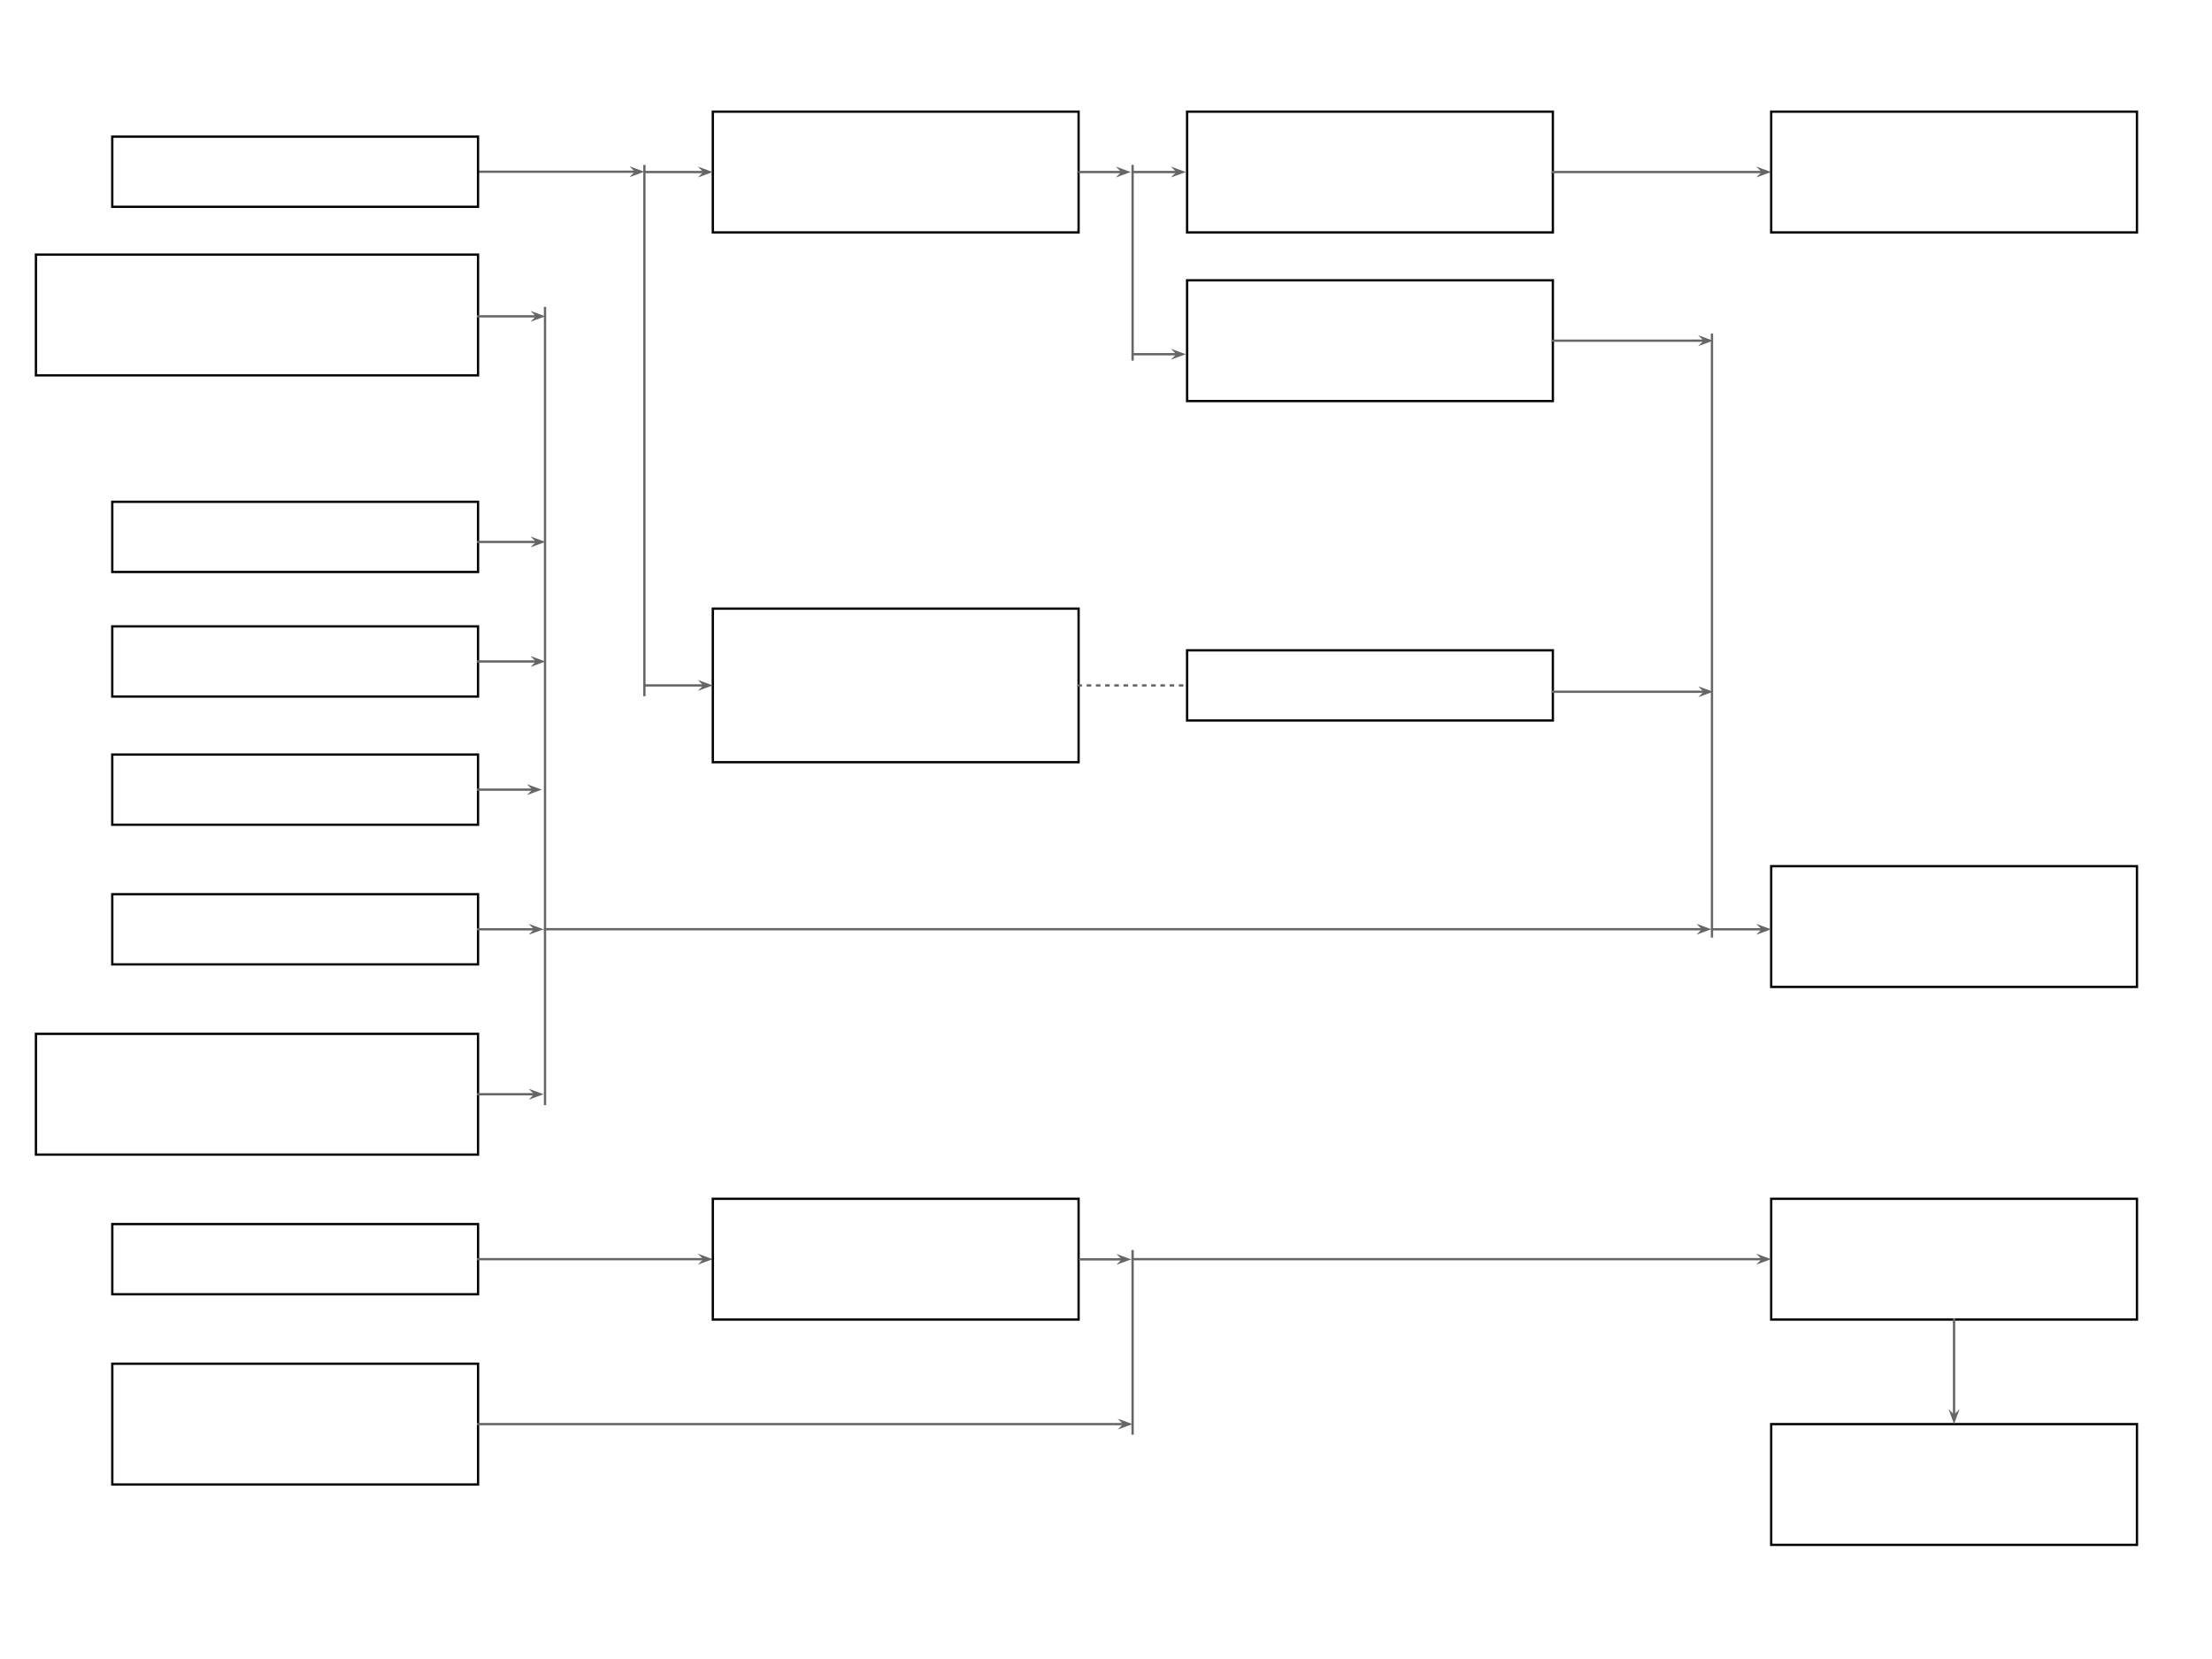 <?xml version="1.0" standalone="yes"?>

<svg version="1.1" viewBox="0.0 0.0 960.0 720.0" fill="none" stroke="none" stroke-linecap="square" stroke-miterlimit="10" xmlns="http://www.w3.org/2000/svg" xmlns:xlink="http://www.w3.org/1999/xlink">
	<g>
		<path stroke="#000000" d="m309.362 48.454l158.74 0l0 52.409l-158.74 0z"></path>
		<path stroke="#000000" d="m515.194 48.454l158.74 0l0 52.409l-158.74 0z"></path>
		<path stroke="#000000" d="m515.194 121.648l158.74 0l0 52.409l-158.74 0z"></path>
		<path stroke="#000000" d="m309.362 264.142l158.74 0l0 66.646l-158.74 0z"></path>
		<path stroke="#000000" d="m15.591 110.499l191.874 0l0 52.409l-191.874 0z"></path>
		<path stroke="#000000" d="m48.727 217.777l158.74 0l0 30.457l-158.74 0z"></path>
		<path stroke="#000000" d="m768.69 618.058l158.74 0l0 52.409l-158.74 0z"></path>
		<path stroke="#000000" d="m48.722 271.843l158.74 0l0 30.457l-158.74 0z"></path>
		<path stroke="#000000" d="m48.722 327.475l158.74 0l0 30.457l-158.74 0z"></path>
		<path stroke="#000000" d="m48.727 388.081l158.74 0l0 30.457l-158.74 0z"></path>
		<path stroke="#000000" d="m768.69 375.917l158.74 0l0 52.409l-158.74 0z"></path>
		<path stroke="#666666" d="m236.533 133.713l0 345.417"></path>
		<path stroke="#666666" d="m207.462 287.071l25.833 0"></path>
		<path stroke="#666666" d="m233.295 287.071l-1.125 1.125l3.09 -1.125l-3.09 -1.125z"></path>
		<path stroke="#666666" d="m207.462 342.703l24.289 0"></path>
		<path stroke="#666666" d="m231.751 342.703l-1.125 1.125l3.09 -1.125l-3.09 -1.125z"></path>
		<path stroke="#666666" d="m207.467 403.31l25.045 0"></path>
		<path stroke="#666666" d="m232.513 403.31l-1.125 1.125l3.09 -1.125l-3.09 -1.125z"></path>
		<path stroke="#666666" d="m236.533 403.276l502.778 0"></path>
		<path stroke="#666666" d="m739.31 403.276l-1.125 1.125l3.09 -1.125l-3.09 -1.125z"></path>
		<path stroke="#000000" d="m15.591 448.688l191.874 0l0 52.409l-191.874 0z"></path>
		<path stroke="#666666" d="m207.478 235.202l25.833 0"></path>
		<path stroke="#666666" d="m233.31 235.202l-1.125 1.125l3.09 -1.125l-3.09 -1.125z"></path>
		<path stroke="#666666" d="m207.467 474.892l25.045 0"></path>
		<path stroke="#666666" d="m232.513 474.892l-1.125 1.125l3.09 -1.125l-3.09 -1.125z"></path>
		<path stroke="#000000" d="m515.194 282.236l158.74 0l0 30.457l-158.74 0z"></path>
		<path stroke="#666666" stroke-dasharray="1.0,3.0" d="m468.102 297.465l47.339 0"></path>
		<path stroke="#666666" d="m207.478 74.528l68.762 0"></path>
		<path stroke="#666666" d="m276.24 74.528l-1.125 1.125l3.09 -1.125l-3.09 -1.125z"></path>
		<path stroke="#666666" d="m279.667 72.076l0 229.575"></path>
		<path stroke="#666666" d="m280.102 297.465l25.833 0"></path>
		<path stroke="#666666" d="m305.935 297.465l-1.125 1.125l3.09 -1.125l-3.09 -1.125z"></path>
		<path stroke="#666666" d="m280.102 74.659l25.833 0"></path>
		<path stroke="#666666" d="m305.935 74.659l-1.125 1.125l3.09 -1.125l-3.09 -1.125z"></path>
		<path stroke="#666666" d="m207.462 137.283l25.833 0"></path>
		<path stroke="#666666" d="m233.295 137.283l-1.125 1.125l3.09 -1.125l-3.09 -1.125z"></path>
		<path stroke="#666666" d="m468.428 74.659l18.904 0"></path>
		<path stroke="#666666" d="m487.331 74.659l-1.125 1.125l3.09 -1.125l-3.09 -1.125z"></path>
		<path stroke="#666666" d="m491.541 72.039l0 83.969"></path>
		<path stroke="#666666" d="m492.323 74.659l18.904 0"></path>
		<path stroke="#666666" d="m511.226 74.659l-1.125 1.125l3.09 -1.125l-3.09 -1.125z"></path>
		<path stroke="#666666" d="m492.323 153.73l18.904 0"></path>
		<path stroke="#666666" d="m511.226 153.73l-1.125 1.125l3.09 -1.125l-3.09 -1.125z"></path>
		<path stroke="#666666" d="m673.934 74.659l91.345 0"></path>
		<path stroke="#666666" d="m765.279 74.659l-1.125 1.125l3.09 -1.125l-3.09 -1.125z"></path>
		<path stroke="#666666" d="m673.934 147.853l66.148 0"></path>
		<path stroke="#666666" d="m740.082 147.853l-1.125 1.125l3.09 -1.125l-3.09 -1.125z"></path>
		<path stroke="#000000" d="m48.738 591.853l158.74 0l0 52.409l-158.74 0z"></path>
		<path stroke="#000000" d="m48.738 531.247l158.74 0l0 30.457l-158.74 0z"></path>
		<path stroke="#666666" d="m207.478 546.475l98.457 0"></path>
		<path stroke="#666666" d="m305.935 546.475l-1.125 1.125l3.09 -1.125l-3.09 -1.125z"></path>
		<path stroke="#000000" d="m768.69 520.27l158.74 0l0 52.409l-158.74 0z"></path>
		<path stroke="#000000" d="m309.362 520.27l158.74 0l0 52.409l-158.74 0z"></path>
		<path stroke="#666666" d="m491.541 543.013l0 79.15"></path>
		<path stroke="#666666" d="m207.462 618.058l280.667 0"></path>
		<path stroke="#666666" d="m488.129 618.058l-1.125 1.125l3.09 -1.125l-3.09 -1.125z"></path>
		<path stroke="#666666" d="m468.656 546.554l18.904 0"></path>
		<path stroke="#666666" d="m487.56 546.554l-1.125 1.125l3.09 -1.125l-3.09 -1.125z"></path>
		<path stroke="#666666" d="m491.556 546.475l273.707 0"></path>
		<path stroke="#666666" d="m765.263 546.475l-1.125 1.125l3.09 -1.125l-3.09 -1.125z"></path>
		<path stroke="#000000" d="m768.69 48.455l158.74 0l0 52.409l-158.74 0z"></path>
		<path stroke="#666666" d="m673.934 300.214l66.148 0"></path>
		<path stroke="#666666" d="m740.082 300.214l-1.125 1.125l3.09 -1.125l-3.09 -1.125z"></path>
		<path stroke="#666666" d="m742.99 145.234l0 261.197"></path>
		<path stroke="#666666" d="m743.499 403.31l21.77 0"></path>
		<path stroke="#666666" d="m765.268 403.31l-1.125 1.125l3.09 -1.125l-3.09 -1.125z"></path>
		<path stroke="#000000" d="m48.722 59.299l158.74 0l0 30.457l-158.74 0z"></path>
		<path stroke="#666666" d="m848.06 572.68l0 41.951"></path>
		<path stroke="#666666" d="m848.06 614.631l-1.125 -1.125l1.125 3.09l1.125 -3.09z"></path>
	</g>
</svg>
